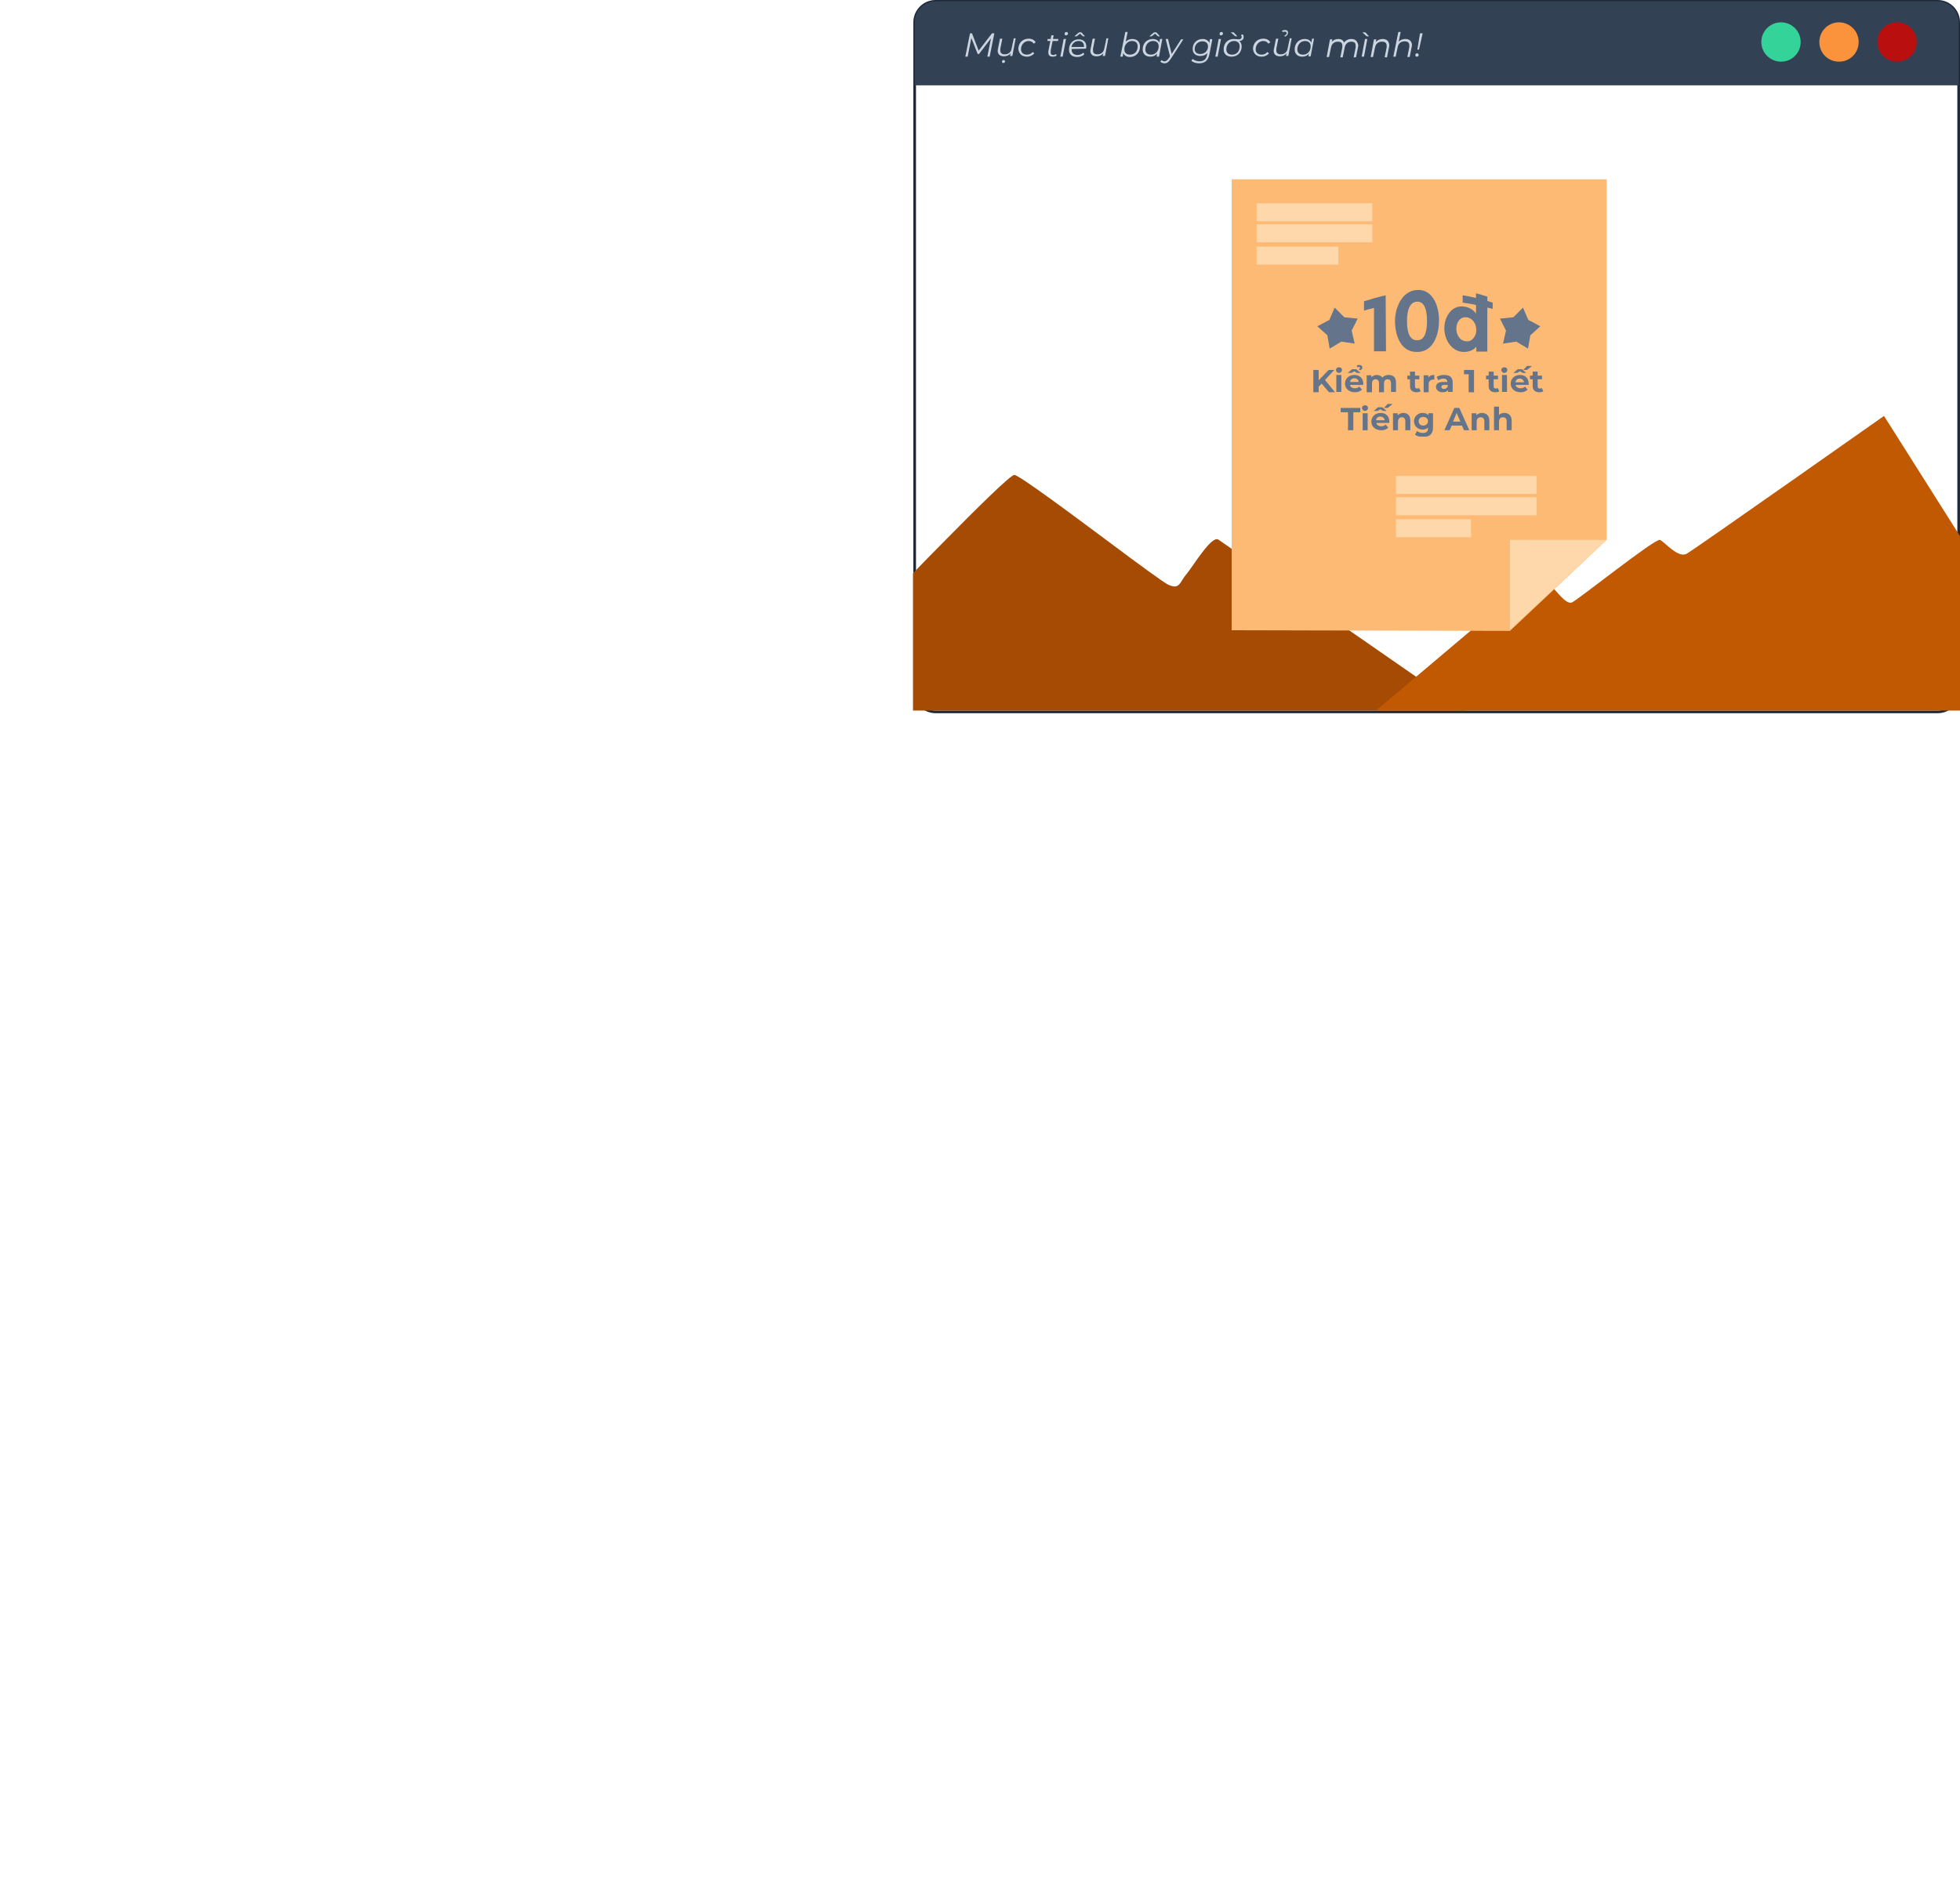 <?xml version="1.0" encoding="utf-8"?>
<!-- Generator: Adobe Illustrator 27.0.0, SVG Export Plug-In . SVG Version: 6.00 Build 0)  -->
<svg version="1.1" id="Layer_2_00000152960737814287439190000008418828550346066104_"
	 xmlns="http://www.w3.org/2000/svg" xmlns:xlink="http://www.w3.org/1999/xlink" x="0px" y="0px" viewBox="0 0 588 566"
	 style="enable-background:new 0 0 588 566;" xml:space="preserve">
<style type="text/css">
	.st0{clip-path:url(#SVGID_00000124845792963641805000000016618312499206961298_);}
	.st1{fill:#1E293B;}
	.st2{fill:#A54B03;}
	.st3{fill:#C15802;}
	.st4{fill:#334155;}
	.st5{fill:#B90F0F;}
	.st6{fill:#FB923C;}
	.st7{fill:#34D399;}
	.st8{fill:#CBD5E1;}
	.st9{fill:#FDBA74;}
	.st10{fill:#FED7AA;}
	.st11{clip-path:url(#SVGID_00000173848451735715656910000011346069876485342910_);}
	.st12{fill:#64748B;}
	.st13{clip-path:url(#SVGID_00000124845792963641805000000016618312499206961298_);fill:none;}
</style>
<g>
	<defs>
		<rect id="SVGID_1_" width="588" height="566"/>
	</defs>
	<clipPath id="SVGID_00000170276421716834059730000013543397538148827025_">
		<use xlink:href="#SVGID_1_"  style="overflow:visible;"/>
	</clipPath>
	<g style="clip-path:url(#SVGID_00000170276421716834059730000013543397538148827025_);">
		<g>
			<g>
				<g>
					<path class="st1" d="M581.3,214H280.7c-3.7,0-6.7-3-6.7-6.7V6.7c0-3.7,3-6.7,6.7-6.7h300.6c3.7,0,6.7,3,6.7,6.7v200.6
						C588,211,585,214,581.3,214L581.3,214z M280.7,0.8c-3.3,0-5.9,2.6-5.9,5.9v200.6c0,3.3,2.6,5.9,5.9,5.9h300.6
						c3.3,0,5.9-2.6,5.9-5.9V6.7c0-3.3-2.7-5.9-5.9-5.9C581.3,0.8,280.7,0.8,280.7,0.8z"/>
					<path class="st2" d="M439.6,213.2H273.9V172c2.8-2.9,5.6-5.8,8.3-8.5c11.5-11.7,21.1-21.1,22.1-21c1.5,0.1,16.4,11.2,28.9,20.5
						c8.4,6.3,15.8,11.7,17.2,12.4c3.6,1.7,3.4-0.7,5.6-3.2c2.1-2.6,7.5-11.6,9.5-10.3c1.3,0.9,36.5,25.3,59.4,41.2
						C431,207.2,436.2,210.8,439.6,213.2z"/>
					<path class="st3" d="M588.1,161v52.2H412.8c2.1-1.8,6.7-5.6,12.1-10.2c13-11,31.1-26.2,33.5-28.4c3.9-3.4,4.2-1.5,5.9,0
						c1.7,1.5,5.3,6.9,7.2,6.2c1.8-0.7,25.1-19.4,26.5-18.8c1.4,0.6,5.5,5.7,8.1,4.1c2.7-1.6,59.1-41.3,59.1-41.3l9.3,14.7
						l13.4,21.2L588.1,161z"/>
					<path class="st4" d="M280.7,0.4h300.6c3.5,0,6.3,2.8,6.3,6.3v18.9H274.4V6.7C274.4,3.2,277.2,0.4,280.7,0.4L280.7,0.4z"/>
					<path class="st5" d="M569.1,18.5c3.3,0,5.9-2.6,5.9-5.9s-2.7-5.9-5.9-5.9s-5.9,2.6-5.9,5.9S565.8,18.5,569.1,18.5z"/>
					<path class="st6" d="M551.7,18.5c3.3,0,5.9-2.6,5.9-5.9s-2.7-5.9-5.9-5.9s-5.9,2.6-5.9,5.9S548.4,18.5,551.7,18.5z"/>
					<path class="st7" d="M534.3,18.5c3.3,0,5.9-2.6,5.9-5.9s-2.7-5.9-5.9-5.9s-5.9,2.6-5.9,5.9S531.1,18.5,534.3,18.5z"/>
					<path class="st8" d="M297.6,10l-4,5.2l-2-5.2H291l-1.4,7h0.7l1.1-5.6l1.9,4.8h0.4l3.6-4.7l-1.1,5.5h0.7l1.4-7H297.6z"/>
					<path class="st8" d="M304.1,11.7l-0.6,2.8c-0.2,1.2-1,1.8-2.1,1.8c-0.9,0-1.3-0.4-1.3-1.2c0-0.1,0-0.3,0-0.5l0.6-3H300l-0.6,3
						c0,0.2-0.1,0.4-0.1,0.6c0,1.1,0.7,1.7,1.9,1.7c0.8,0,1.5-0.3,2-0.9l-0.2,0.8h0.7l1-5.3H304.1L304.1,11.7z M301.1,18
						c-0.3,0-0.5,0.2-0.5,0.5c0,0.2,0.1,0.4,0.4,0.4c0.3,0,0.5-0.2,0.5-0.5C301.5,18.2,301.3,18,301.1,18z"/>
					<path class="st8" d="M308.1,17c0.9,0,1.7-0.4,2.2-1l-0.5-0.4c-0.4,0.5-1,0.8-1.7,0.8c-1.1,0-1.8-0.6-1.8-1.6
						c0-1.4,1-2.5,2.3-2.5c0.7,0,1.2,0.3,1.5,0.8l0.6-0.4c-0.4-0.7-1.1-1.1-2.1-1.1c-1.8,0-3.1,1.3-3.1,3.1
						C305.7,16.2,306.6,17,308.1,17z"/>
					<path class="st8" d="M315.8,12.3h1.6l0.1-0.6h-1.6l0.2-1.1h-0.7l-0.2,1.1h-0.9l-0.1,0.6h0.9l-0.6,3.1c0,0.1,0,0.3,0,0.4
						c0,0.8,0.5,1.2,1.3,1.2c0.4,0,0.8-0.1,1.2-0.3l-0.2-0.5c-0.2,0.2-0.5,0.3-0.8,0.3c-0.5,0-0.8-0.2-0.8-0.7c0-0.1,0-0.2,0-0.3
						C315.1,15.4,315.8,12.3,315.8,12.3z"/>
					<path class="st8" d="M319.8,10.6c0.3,0,0.6-0.2,0.6-0.6c0-0.2-0.2-0.4-0.5-0.4c-0.3,0-0.5,0.2-0.5,0.5
						C319.3,10.4,319.5,10.6,319.8,10.6L319.8,10.6z M318.1,17h0.7l1-5.3h-0.7L318.1,17z"/>
					<path class="st8" d="M324,10.1l0.9,0.8h0.6l-1.1-1.2h-0.7l-1.4,1.2h0.7L324,10.1z M325.8,14.6c0-0.2,0.1-0.4,0.1-0.6
						c0-1.4-0.9-2.2-2.3-2.2c-1.7,0-2.9,1.3-2.9,3.1c0,1.4,0.9,2.2,2.5,2.2c0.8,0,1.6-0.3,2.1-0.8l-0.3-0.5c-0.4,0.4-1,0.7-1.7,0.7
						c-1.2,0-1.8-0.6-1.8-1.6c0-0.1,0-0.1,0-0.2L325.8,14.6L325.8,14.6z M323.6,12.3c1,0,1.6,0.6,1.6,1.6c0,0.1,0,0.1,0,0.2h-3.8
						C321.7,13,322.5,12.3,323.6,12.3L323.6,12.3z"/>
					<path class="st8" d="M331.9,11.7l-0.6,2.8c-0.2,1.2-1,1.8-2.1,1.8c-0.9,0-1.3-0.4-1.3-1.2c0-0.1,0-0.3,0-0.5l0.6-3h-0.7l-0.6,3
						c0,0.2-0.1,0.4-0.1,0.6c0,1.1,0.7,1.7,1.9,1.7c0.8,0,1.5-0.3,2-0.9l-0.2,0.8h0.7l1-5.3H331.9L331.9,11.7z"/>
					<path class="st8" d="M339.7,11.7c-0.8,0-1.5,0.3-2,0.8l0.6-2.9h-0.7l-1.5,7.4h0.7l0.2-1.1c0.3,0.8,1,1.2,2,1.2
						c1.7,0,3-1.3,3-3.1C342,12.5,341.1,11.7,339.7,11.7L339.7,11.7z M339,16.4c-1.1,0-1.7-0.6-1.7-1.6c0-1.4,1-2.5,2.3-2.5
						c1.1,0,1.7,0.6,1.7,1.6C341.3,15.4,340.4,16.4,339,16.4z"/>
					<path class="st8" d="M346.5,10.1l0.9,0.8h0.6l-1.1-1.2h-0.7l-1.4,1.2h0.7L346.5,10.1z M348,11.7l-0.2,1.1c-0.3-0.7-1-1.1-2-1.1
						c-1.7,0-3,1.3-3,3.1c0,1.4,0.9,2.2,2.3,2.2c0.9,0,1.5-0.3,2-0.9L347,17h0.7l1-5.3L348,11.7L348,11.7z M345.3,16.4
						c-1.1,0-1.7-0.6-1.7-1.6c0-1.4,1-2.5,2.3-2.5c1.1,0,1.7,0.6,1.7,1.6C347.6,15.4,346.6,16.4,345.3,16.4z"/>
					<path class="st8" d="M354.4,11.7l-2.9,4.5l-1.1-4.5h-0.7l1.3,5.2l-0.4,0.6c-0.4,0.6-0.8,0.9-1.2,0.9c-0.4,0-0.7-0.1-0.9-0.4
						l-0.4,0.5c0.3,0.3,0.8,0.5,1.2,0.5c0.8,0,1.2-0.3,1.9-1.3l3.8-5.9H354.4z"/>
					<path class="st8" d="M363,11.7l-0.2,1.2c-0.3-0.8-1.1-1.2-2-1.2c-1.8,0-3,1.3-3,3c0,1.3,0.9,2.1,2.3,2.1c0.9,0,1.6-0.3,2.1-0.9
						l-0.1,0.6c-0.2,1.3-1,1.9-2.3,1.9c-0.8,0-1.5-0.3-2-0.7l-0.4,0.5c0.5,0.5,1.4,0.8,2.3,0.8c1.7,0,2.7-0.8,3.1-2.6l0.9-4.6
						L363,11.7L363,11.7z M360.1,16.2c-1.1,0-1.7-0.6-1.7-1.5c0-1.3,1-2.3,2.3-2.3c1.1,0,1.7,0.6,1.7,1.5
						C362.4,15.2,361.5,16.2,360.1,16.2z"/>
					<path class="st8" d="M366.3,10.6c0.3,0,0.6-0.2,0.6-0.6c0-0.2-0.2-0.4-0.5-0.4c-0.3,0-0.5,0.2-0.5,0.5
						C365.8,10.4,366,10.6,366.3,10.6L366.3,10.6z M364.6,17h0.7l1-5.3h-0.7L364.6,17z"/>
					<path class="st8" d="M371.2,10.9l-1.1-1.2h-0.9l1.4,1.2H371.2L371.2,10.9z M373.1,11.1c0-0.3-0.1-0.6-0.3-0.8l-0.5,0.2
						c0.1,0.2,0.2,0.4,0.2,0.6c0,0.4-0.3,0.7-0.8,0.7c-0.5,0-0.8-0.1-1.6-0.1c-1.8,0-3,1.3-3,3.1c0,1.4,0.9,2.2,2.4,2.2
						c1.8,0,3-1.3,3-3.1c0-0.7-0.3-1.3-0.7-1.6C372.7,12.2,373.1,11.8,373.1,11.1L373.1,11.1z M369.6,16.4c-1.1,0-1.7-0.6-1.7-1.6
						c0-1.4,1-2.5,2.3-2.5c1.1,0,1.7,0.6,1.7,1.6C371.9,15.4,371,16.4,369.6,16.4z"/>
					<path class="st8" d="M378.5,17c0.9,0,1.7-0.4,2.2-1l-0.5-0.4c-0.4,0.5-1,0.8-1.7,0.8c-1.1,0-1.8-0.6-1.8-1.6
						c0-1.4,1-2.5,2.3-2.5c0.7,0,1.2,0.3,1.5,0.8l0.6-0.4c-0.4-0.7-1.1-1.1-2.1-1.1c-1.8,0-3.1,1.3-3.1,3.1
						C376.1,16.2,377,17,378.5,17z"/>
					<path class="st8" d="M385.5,9.5c0.3,0,0.5,0.2,0.5,0.4c0,0.3-0.2,0.6-0.7,0.8l0.2,0.3c0.6-0.3,0.9-0.7,0.9-1.2
						c0-0.5-0.3-0.8-0.9-0.8c-0.3,0-0.6,0.1-0.9,0.2l0.2,0.4C385.1,9.5,385.3,9.5,385.5,9.5z M386.9,11.7l-0.6,2.8
						c-0.2,1.2-1,1.8-2.1,1.8c-0.9,0-1.3-0.4-1.3-1.2c0-0.1,0-0.3,0-0.5l0.6-3h-0.7l-0.6,3c0,0.2-0.1,0.4-0.1,0.6
						c0,1.1,0.7,1.7,1.9,1.7c0.8,0,1.5-0.3,2-0.9l-0.2,0.8h0.7l1-5.3H386.9L386.9,11.7z"/>
					<path class="st8" d="M393.6,11.7l-0.2,1.1c-0.3-0.7-1-1.1-2-1.1c-1.7,0-3,1.3-3,3.1c0,1.4,0.9,2.2,2.3,2.2c0.9,0,1.5-0.3,2-0.9
						l-0.2,0.8h0.7l1-5.3H393.6L393.6,11.7z M390.9,16.4c-1.1,0-1.7-0.6-1.7-1.6c0-1.4,1-2.5,2.3-2.5c1.1,0,1.7,0.6,1.7,1.6
						C393.2,15.4,392.2,16.4,390.9,16.4z"/>
					<path class="st8" d="M405.4,11.7c-0.9,0-1.7,0.4-2.2,1.1c-0.2-0.7-0.8-1.1-1.7-1.1c-0.8,0-1.5,0.3-2,0.9l0.2-0.8H399l-1,5.3
						h0.7l0.6-2.8c0.2-1.2,1-1.8,2.1-1.8c0.9,0,1.3,0.4,1.3,1.2c0,0.1,0,0.3,0,0.5l-0.6,3h0.7l0.6-2.9c0.2-1.2,1-1.8,2-1.8
						c0.9,0,1.3,0.4,1.3,1.2c0,0.1,0,0.3,0,0.5l-0.6,3h0.7l0.6-3c0-0.2,0.1-0.4,0.1-0.6C407.2,12.3,406.6,11.7,405.4,11.7z"/>
					<path class="st8" d="M410,10.9h0.7l-1.1-1.2h-0.9L410,10.9L410,10.9z M408.5,17h0.7l1-5.3h-0.7L408.5,17z"/>
					<path class="st8" d="M414.8,11.7c-0.8,0-1.5,0.3-2.1,0.9l0.2-0.8h-0.7l-1,5.3h0.7l0.6-2.8c0.2-1.2,1-1.8,2.1-1.8
						c0.9,0,1.4,0.4,1.4,1.2c0,0.1,0,0.3,0,0.5l-0.6,3h0.7l0.6-3c0-0.2,0.1-0.4,0.1-0.6C416.7,12.3,416,11.7,414.8,11.7z"/>
					<path class="st8" d="M421.6,11.7c-0.8,0-1.5,0.3-2,0.8l0.6-2.9h-0.7L418,17h0.7l0.6-2.8c0.2-1.2,1-1.8,2.1-1.8
						c0.9,0,1.4,0.4,1.4,1.2c0,0.1,0,0.3,0,0.5l-0.6,3h0.7l0.6-3c0-0.2,0.1-0.4,0.1-0.6C423.5,12.3,422.8,11.7,421.6,11.7
						L421.6,11.7z"/>
					<path class="st8" d="M425.2,14.9h0.5l1.1-4.9H426L425.2,14.9z M425.1,17c0.3,0,0.5-0.2,0.5-0.5c0-0.3-0.2-0.5-0.5-0.5
						s-0.5,0.2-0.5,0.5C424.6,16.8,424.8,17.1,425.1,17z"/>
					<path class="st9" d="M453,189.3l-83.5-0.2V53.8H482V162L453,189.3z"/>
					<path class="st10" d="M411.7,61H377v5.4h34.7C411.7,66.4,411.7,61,411.7,61z"/>
					<path class="st10" d="M411.7,67.3H377v5.4h34.7V67.3z"/>
					<path class="st10" d="M401.4,74H377v5.4h24.5V74z"/>
					<path class="st10" d="M461,142.8h-42.2v5.4H461V142.8z"/>
					<path class="st10" d="M461,149.2h-42.2v5.4H461V149.2z"/>
					<path class="st10" d="M441.3,155.8h-22.5v5.4h22.5V155.8z"/>
					<g>
						<defs>
							<rect id="SVGID_00000088845902281871419670000011096921293224044197_" x="394" y="87" width="69" height="44"/>
						</defs>
						<clipPath id="SVGID_00000039114537275751105600000016659185434408012976_">
							<use xlink:href="#SVGID_00000088845902281871419670000011096921293224044197_"  style="overflow:visible;"/>
						</clipPath>
						<g style="clip-path:url(#SVGID_00000039114537275751105600000016659185434408012976_);">
							<g>
								<path class="st12" d="M415.7,88.6c0,5.6,0.1,11.2,0.1,16.8c-1.2,0-2.4,0-3.6,0c0-4.3,0-8.7,0-13c-1,0.2-2,0.5-3,0.8v-2.8
									C411.4,89.7,413.5,89.1,415.7,88.6L415.7,88.6L415.7,88.6z"/>
								<path class="st12" d="M418.5,96.7c-0.1-3.9,1.8-9.4,6.6-9.7c5-0.3,6.7,5.4,6.6,9.3c0,4-1.7,9.4-6.6,9.3
									C420.2,105.7,418.6,100.6,418.5,96.7L418.5,96.7L418.5,96.7z M428.1,96.3c0-1.8-0.2-5.9-3-5.8c-2.8,0.2-3,4-3,5.9
									c0,1.8,0.2,5.7,3,5.7C427.9,102.2,428.1,98.2,428.1,96.3L428.1,96.3L428.1,96.3z"/>
								<path class="st12" d="M447.8,92.7c-0.6-0.2-0.9-0.3-1.6-0.4c0,4.4,0,8.8,0,13.2c-1.1,0-2.2,0-3.3,0V104
									c-0.8,1.1-2.3,1.6-3.7,1.6c-3.8,0-5.9-3.8-5.9-7.1c0-3.3,2.1-7.1,6-6.5c1.4,0.2,2.7,0.9,3.5,2.1c0-1.1,0-1.6,0-2.6
									c-1.3-0.3-2.7-0.5-4-0.7c0-0.9,0-1.3,0-2.2c1.3,0.2,2.7,0.5,4,0.8c0-0.6,0-0.8,0-1.4c1.1,0.3,2.2,0.6,3.4,1
									c0,0.5,0,0.8,0,1.3c0.6,0.2,0.9,0.3,1.6,0.5L447.8,92.7L447.8,92.7L447.8,92.7z M442.9,99.1c0-1.8-1-3.7-3-3.9
									c-2-0.2-3,1.7-3,3.4c0,1.8,1,3.7,3,3.8C441.7,102.6,442.9,100.7,442.9,99.1C442.9,99.1,442.9,99.1,442.9,99.1z"/>
								<path class="st12" d="M396.5,115.1l-0.9,0.9v1.7H394V111h1.6v3.1l3-3.1h1.7l-2.8,3l3,3.7h-1.8L396.5,115.1L396.5,115.1
									L396.5,115.1z"/>
								<path class="st12" d="M400.8,111c0-0.5,0.4-0.8,0.9-0.8s0.9,0.3,0.9,0.8c0,0.5-0.4,0.9-0.9,0.9S400.8,111.5,400.8,111
									L400.8,111z M400.9,112.5h1.5v5.1h-1.5V112.5z"/>
								<path class="st12" d="M408.9,115.5H405c0.1,0.6,0.7,1,1.5,1c0.5,0,1-0.2,1.3-0.5l0.8,0.9c-0.5,0.5-1.2,0.8-2.1,0.8
									c-1.8,0-3-1.1-3-2.6s1.2-2.6,2.8-2.6s2.7,1,2.7,2.7C409,115.2,408.9,115.4,408.9,115.5L408.9,115.5L408.9,115.5z
									 M405.4,111.9h-1.1l1.3-1.1h1.3l1.3,1.1h-1.1l-0.8-0.5L405.4,111.9L405.4,111.9L405.4,111.9z M405,114.6h2.6
									c-0.1-0.7-0.6-1.1-1.3-1.1S405.1,114,405,114.6L405,114.6z M407.2,110.2l-0.2-0.5c0.2-0.1,0.5-0.2,0.8-0.2
									c0.5,0,0.9,0.3,0.9,0.8c0,0.4-0.3,0.7-0.7,0.8l-0.4-0.3c0.3-0.1,0.4-0.3,0.4-0.4c0-0.2-0.1-0.3-0.3-0.3
									C407.5,110.1,407.3,110.2,407.2,110.2L407.2,110.2z"/>
								<path class="st12" d="M418.8,114.7v2.9h-1.5V115c0-0.8-0.4-1.2-1-1.2c-0.7,0-1.1,0.4-1.1,1.3v2.6h-1.5V115
									c0-0.8-0.4-1.2-1-1.2c-0.7,0-1.1,0.4-1.1,1.3v2.6H410v-5.1h1.4v0.6c0.4-0.4,1-0.7,1.6-0.7c0.7,0,1.4,0.3,1.7,0.8
									c0.4-0.5,1.1-0.8,1.9-0.8C417.9,112.5,418.8,113.2,418.8,114.7L418.8,114.7L418.8,114.7z"/>
								<path class="st12" d="M426.2,117.4c-0.3,0.2-0.8,0.3-1.2,0.3c-1.2,0-2-0.6-2-1.8v-2.1h-0.8v-1.1h0.8v-1.2h1.5v1.2h1.3v1.1
									h-1.3v2.1c0,0.4,0.2,0.7,0.6,0.7c0.2,0,0.5-0.1,0.6-0.2L426.2,117.4L426.2,117.4L426.2,117.4z"/>
								<path class="st12" d="M430.3,112.5v1.4c-0.1,0-0.2,0-0.3,0c-0.8,0-1.4,0.4-1.4,1.4v2.4h-1.5v-5.1h1.4v0.7
									C428.9,112.7,429.5,112.5,430.3,112.5L430.3,112.5L430.3,112.5z"/>
								<path class="st12" d="M435.8,114.7v2.9h-1.4V117c-0.3,0.5-0.8,0.7-1.6,0.7c-1.2,0-2-0.7-2-1.6s0.6-1.5,2.2-1.5h1.2
									c0-0.6-0.4-1-1.2-1c-0.5,0-1.1,0.2-1.5,0.5l-0.5-1c0.6-0.4,1.4-0.6,2.2-0.6C434.9,112.5,435.8,113.2,435.8,114.7
									L435.8,114.7L435.8,114.7z M434.3,116v-0.5h-1c-0.7,0-0.9,0.3-0.9,0.6c0,0.4,0.3,0.6,0.9,0.6
									C433.6,116.7,434.1,116.5,434.3,116L434.3,116L434.3,116z"/>
								<path class="st12" d="M442.2,111v6.7h-1.6v-5.4h-1.4V111L442.2,111L442.2,111z"/>
								<path class="st12" d="M449.8,117.4c-0.3,0.2-0.8,0.3-1.2,0.3c-1.2,0-2-0.6-2-1.8v-2.1h-0.8v-1.1h0.8v-1.2h1.5v1.2h1.3v1.1
									h-1.3v2.1c0,0.4,0.2,0.7,0.6,0.7c0.2,0,0.5-0.1,0.6-0.2L449.8,117.4L449.8,117.4L449.8,117.4z"/>
								<path class="st12" d="M450.4,111c0-0.5,0.4-0.8,0.9-0.8s0.9,0.3,0.9,0.8c0,0.5-0.4,0.9-0.9,0.9S450.4,111.5,450.4,111
									L450.4,111z M450.6,112.5h1.5v5.1h-1.5V112.5z"/>
								<path class="st12" d="M458.6,115.1c0,0.1,0,0.3,0,0.4h-3.9c0.1,0.6,0.7,1,1.5,1c0.5,0,1-0.2,1.3-0.5l0.8,0.9
									c-0.5,0.5-1.2,0.8-2.1,0.8c-1.8,0-3-1.1-3-2.6s1.2-2.6,2.8-2.6S458.6,113.5,458.6,115.1L458.6,115.1L458.6,115.1z
									 M455.1,111.9H454l1.3-1.1h1.3l1.3,1.1h-1.1l-0.8-0.5L455.1,111.9L455.1,111.9L455.1,111.9z M454.6,114.7h2.6
									c-0.1-0.7-0.6-1.1-1.3-1.1S454.8,114,454.6,114.7L454.6,114.7L454.6,114.7z M458.1,111h-1.1l1.1-1.2h1.5L458.1,111
									L458.1,111L458.1,111z"/>
								<path class="st12" d="M463,117.4c-0.3,0.2-0.8,0.3-1.2,0.3c-1.2,0-2-0.6-2-1.8v-2.1H459v-1.1h0.8v-1.2h1.5v1.2h1.3v1.1h-1.3
									v2.1c0,0.4,0.2,0.7,0.6,0.7c0.2,0,0.4-0.1,0.6-0.2L463,117.4L463,117.4L463,117.4z"/>
								<path class="st12" d="M404.4,123.7h-2.2v-1.3h5.9v1.3H406v5.4h-1.6L404.4,123.7L404.4,123.7L404.4,123.7z"/>
								<path class="st12" d="M408.6,122.4c0-0.5,0.4-0.8,0.9-0.8s0.9,0.3,0.9,0.8c0,0.5-0.4,0.9-0.9,0.9S408.6,122.9,408.6,122.4
									L408.6,122.4z M408.8,124h1.5v5.1h-1.5V124z"/>
								<path class="st12" d="M416.8,126.5c0,0.1,0,0.3,0,0.4h-3.9c0.1,0.6,0.7,1,1.5,1c0.5,0,1-0.2,1.3-0.5l0.8,0.9
									c-0.5,0.5-1.2,0.8-2.1,0.8c-1.8,0-3-1.1-3-2.6s1.2-2.6,2.8-2.6S416.8,124.9,416.8,126.5L416.8,126.5L416.8,126.5z
									 M413.2,123.3h-1.1l1.3-1.1h1.3l1.3,1.1h-1.1l-0.8-0.5L413.2,123.3L413.2,123.3L413.2,123.3z M412.8,126.1h2.6
									c-0.1-0.7-0.6-1.1-1.3-1.1S412.9,125.4,412.8,126.1L412.8,126.1L412.8,126.1z M416.3,122.4h-1.1l1.1-1.2h1.5L416.3,122.4
									L416.3,122.4L416.3,122.4z"/>
								<path class="st12" d="M423.1,126.2v2.9h-1.5v-2.7c0-0.8-0.4-1.2-1-1.2c-0.7,0-1.2,0.4-1.2,1.4v2.5h-1.5V124h1.4v0.6
									c0.4-0.4,1-0.7,1.7-0.7C422.2,123.9,423.1,124.6,423.1,126.2L423.1,126.2z"/>
								<path class="st12" d="M429.9,124v4.3c0,1.9-1,2.8-2.9,2.8c-1,0-2-0.2-2.5-0.7l0.6-1.1c0.4,0.4,1.2,0.6,1.8,0.6
									c1.1,0,1.5-0.5,1.5-1.4v-0.2c-0.4,0.4-1,0.6-1.6,0.6c-1.4,0-2.6-1-2.6-2.5s1.2-2.5,2.6-2.5c0.7,0,1.3,0.2,1.7,0.7V124H429.9
									L429.9,124z M428.4,126.4c0-0.8-0.6-1.3-1.4-1.3s-1.4,0.5-1.4,1.3s0.6,1.3,1.4,1.3S428.4,127.1,428.4,126.4z"/>
								<path class="st12" d="M438.6,127.7h-3.1l-0.6,1.4h-1.6l3-6.7h1.5l3,6.7h-1.6L438.6,127.7L438.6,127.7L438.6,127.7z
									 M438.1,126.5l-1.1-2.6l-1.1,2.6H438.1L438.1,126.5z"/>
								<path class="st12" d="M446.8,126.2v2.9h-1.5v-2.7c0-0.8-0.4-1.2-1.1-1.2c-0.7,0-1.2,0.4-1.2,1.4v2.5h-1.5V124h1.4v0.6
									c0.4-0.4,1-0.7,1.7-0.7C445.8,123.9,446.8,124.6,446.8,126.2L446.8,126.2L446.8,126.2z"/>
								<path class="st12" d="M453.5,126.2v2.9H452v-2.7c0-0.8-0.4-1.2-1.1-1.2c-0.7,0-1.2,0.4-1.2,1.4v2.5h-1.5V122h1.5v2.5
									c0.4-0.4,1-0.6,1.6-0.6C452.5,123.9,453.5,124.6,453.5,126.2L453.5,126.2L453.5,126.2z"/>
								<path class="st12" d="M456.9,92.3l1.6,3.7l3.6,1.9l-3,2.7l-0.7,4l-3.5-2.1l-4,0.6l0.9-3.9l-1.8-3.6l4-0.4L456.9,92.3
									L456.9,92.3z"/>
								<path class="st12" d="M400.4,92.3l-1.6,3.7l-3.6,1.9l3,2.7l0.7,4l3.5-2.1l4,0.6l-0.9-3.9l1.8-3.6l-4-0.4L400.4,92.3
									L400.4,92.3z"/>
							</g>
						</g>
					</g>
					<path class="st10" d="M453,162h29l-29,27V162z"/>
				</g>
			</g>
		</g>
	</g>
	
		<rect x="274" style="clip-path:url(#SVGID_00000170276421716834059730000013543397538148827025_);fill:none;" width="314" height="214"/>
</g>
</svg>
